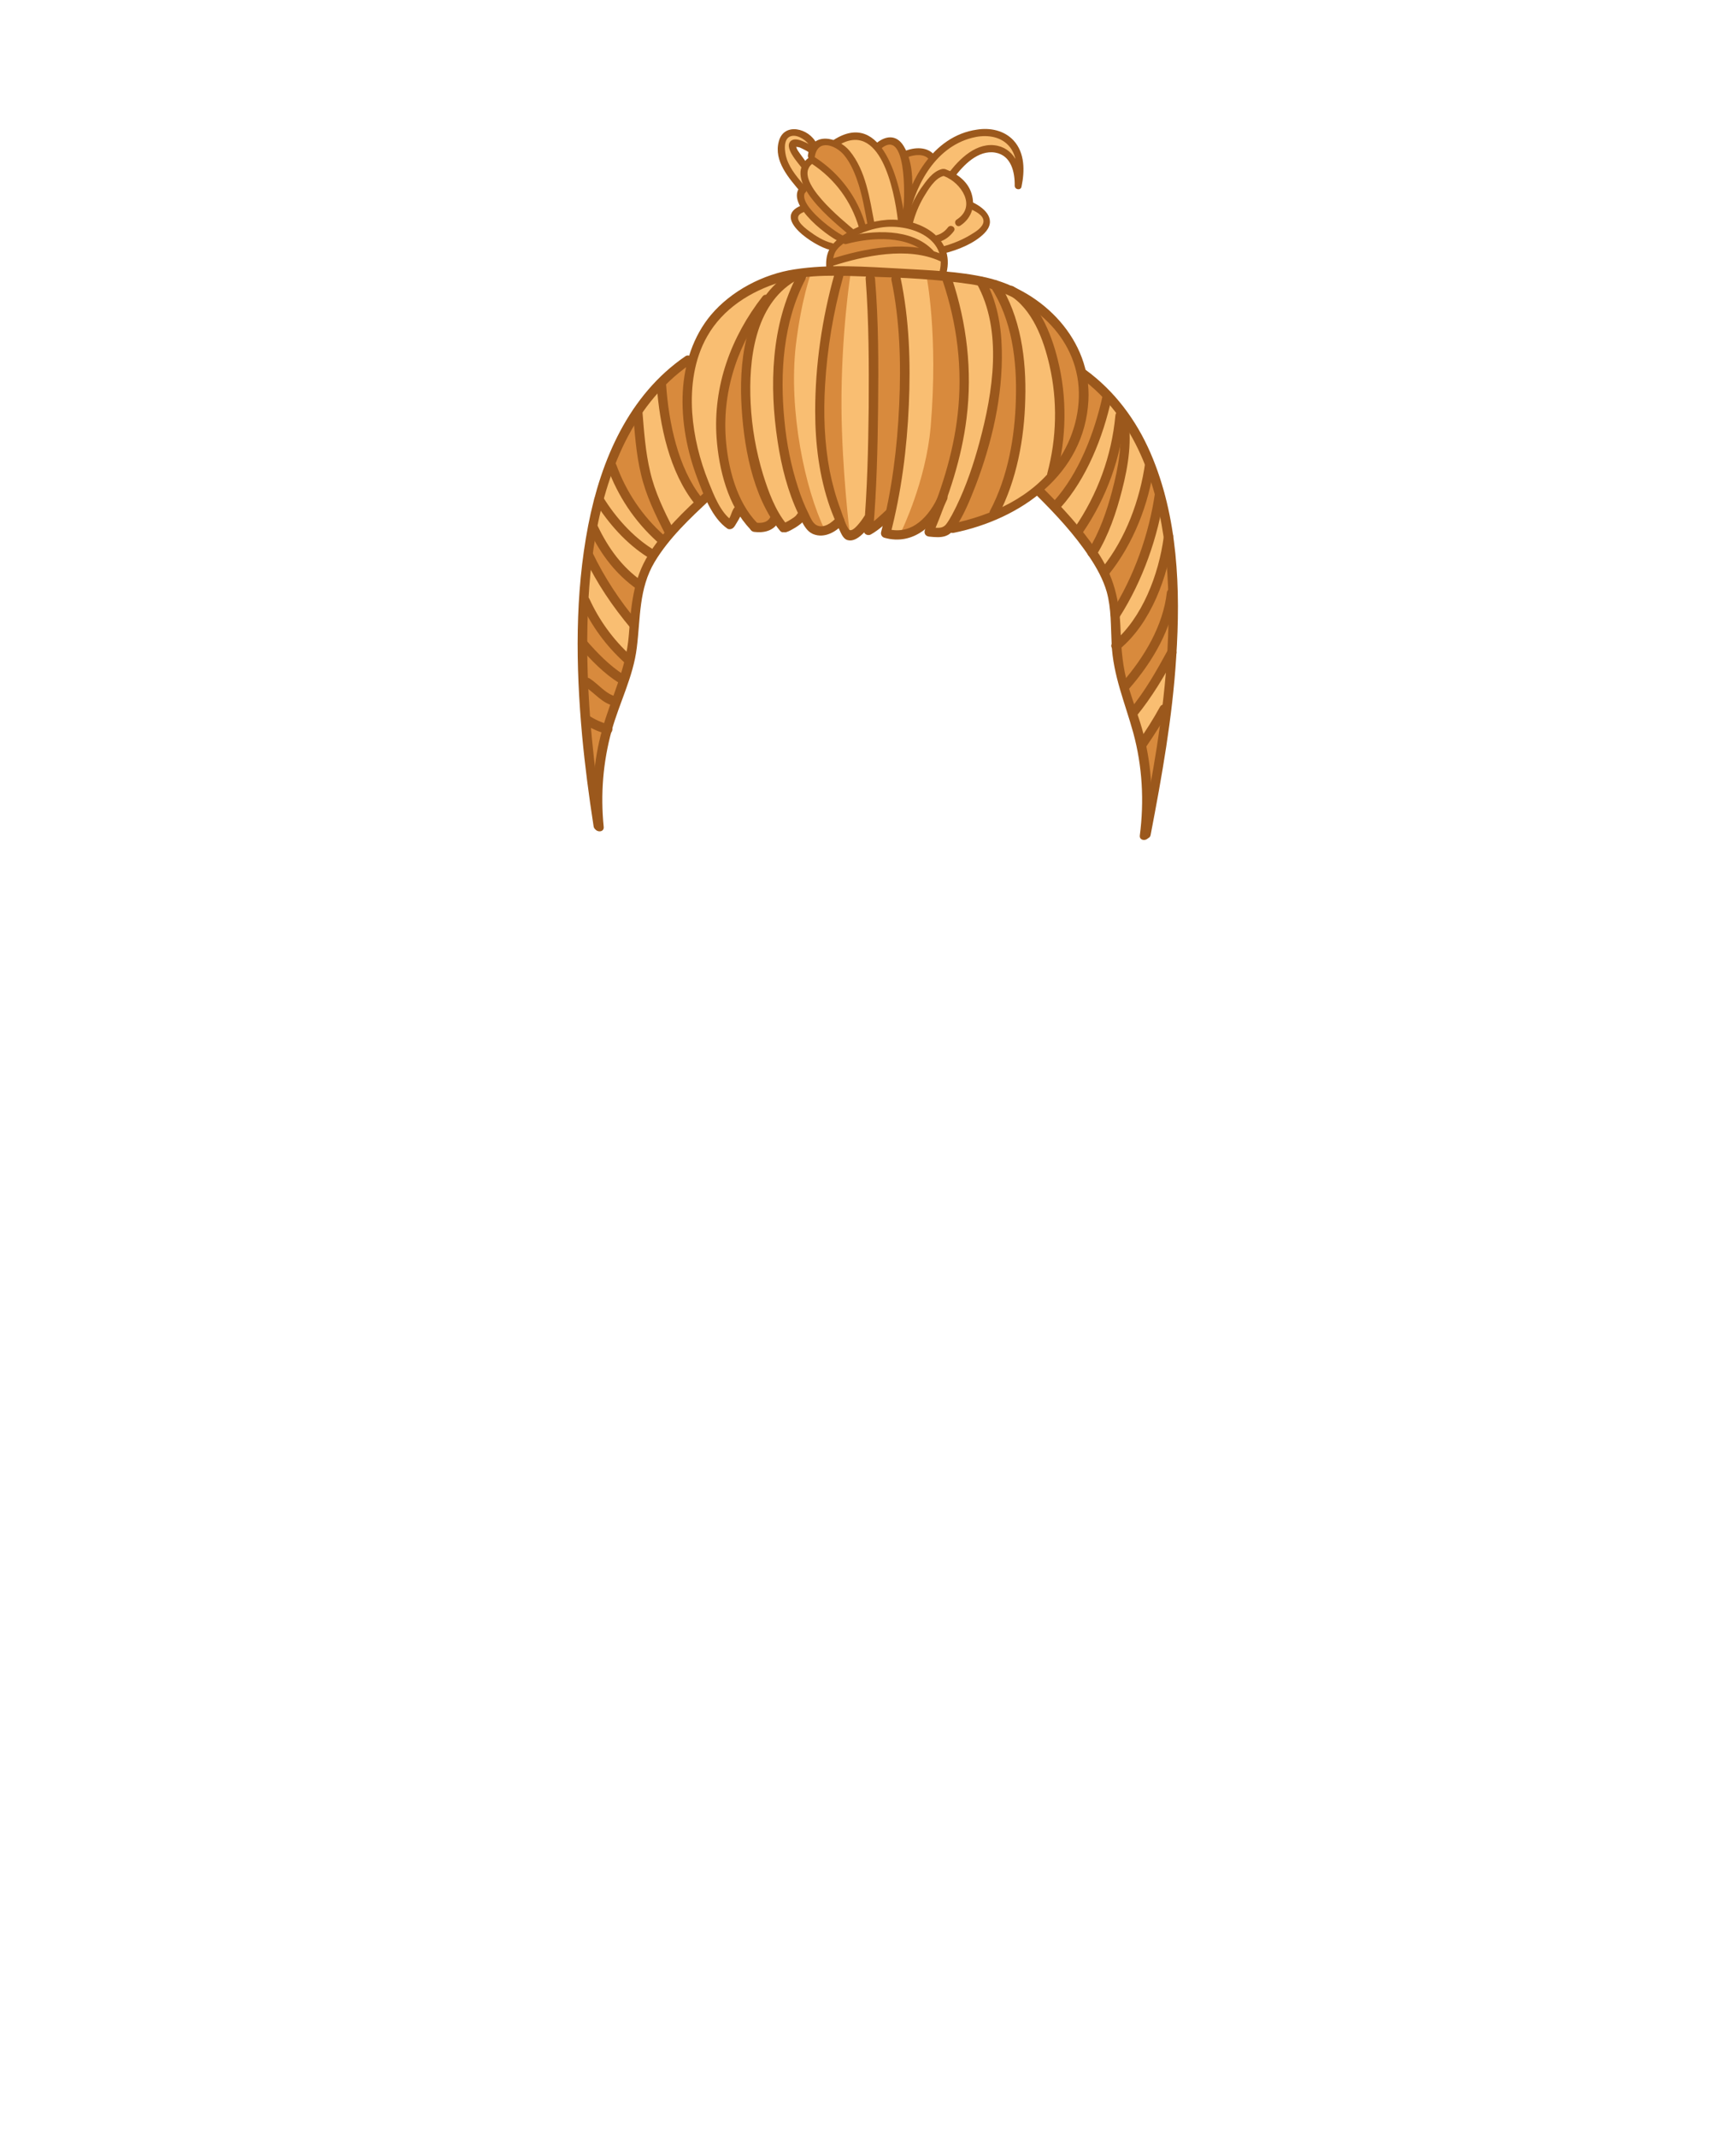 <?xml version="1.0" encoding="utf-8"?>
<!-- Generator: Adobe Illustrator 19.2.0, SVG Export Plug-In . SVG Version: 6.00 Build 0)  -->
<svg version="1.1" id="Layer_1" xmlns="http://www.w3.org/2000/svg" xmlns:xlink="http://www.w3.org/1999/xlink" x="0px" y="0px"
	 viewBox="0 0 739.6 909.9" style="enable-background:new 0 0 739.6 909.9;" xml:space="preserve">
<style type="text/css">
	.st0{fill:#F9BE72;}
	.st1{fill:#D88A3D;}
	.st2{fill:#9B581C;}
</style>
<path class="st0" d="M353,114.2c0.1-1.7,1.4-5.9,2-7.1l1.1-2.1l-2.3-0.6c-2-0.5-5.7-2.3-9.1-4.8c-3.5-2.6-5.6-5.2-5.8-7
	c0-0.4-0.1-1.8,2.7-3.1l1.8-0.8l-1-1.8c-1.2-2.2-1.4-4-0.7-5.3l0.6-1.1l-0.8-1c-4.2-5-9.9-11.8-8-18.8c0.8-3.1,3-3.7,4.6-3.7
	c2.9,0,6,1.9,7.5,4.4l1.1,1.9l1.7-1.4c0.7-0.6,1.6-1,2.6-1.2c0.4-0.1,0.8-0.1,1.1-0.1c0.9,0,1.8,0.2,2.6,0.5l0.9,0.3l0.8-0.5
	c2.8-1.8,5.5-2.6,7.9-2.6c2.9,0,5.4,1.2,7.9,3.8l1.2,1.2l1.3-1c1.5-1.2,3-1.8,4.3-1.8c1.6,0,3,1,4.2,2.8c0.3,0.4,0.5,0.9,0.8,1.5
	l0.7,1.6l1.6-0.6c1.5-0.6,3.1-0.9,4.6-0.9c1.4,0,3.5,0.3,5,1.8l1.4,1.3l1.3-1.4c5.1-5.4,11-8.6,17.6-9.6c1-0.2,2-0.2,3-0.2
	c4.6,0,8.6,1.6,11.2,4.5c2.8,3.2,3.9,7.6,3.4,13.3c-0.9-6.3-4.2-10.5-9.3-11.6c-0.8-0.2-1.7-0.3-2.5-0.3c-5.4,0-10.9,3.5-16.3,10.3
	l-1.3,1.6l1.7,1.1c3.3,2.1,5.3,4.8,6.1,8.1c0.2,0.8,0.3,1.6,0.3,2.4v1.2l1.1,0.5c3.4,1.6,5.7,3.8,6,5.8c0.2,1.3-0.4,2.7-1.8,4.2
	c-3.2,3.2-8.4,5.9-15.2,7.8l-1.8,0.5l0.5,1.8c0.1,0.5,0.2,8.4,0.3,8.9c0,0-38.8-2.7-47.5-1.9L353,114.2z M337.4,63.4
	c0.1,0.2,0.1,0.4,0.2,0.6c0.4,0.9,1,1.7,1.5,2.4l0.1,0.2c0.6,0.8,1.2,1.7,1.8,2.5l1.9,2.6l1.6-1.8c0.3-0.4,0.7-0.7,1.1-1.1l1.4-1.1
	l-0.9-1.2c0.1-0.4,0.2-0.8,0.3-1.2l0.3-1.1l-0.9-0.8c-2.2-1.9-5.2-2.7-6.4-2.9l-2.1,0.2L337.4,63.4
	C337.4,63.3,337.4,63.4,337.4,63.4z"/>
<g>
	<path class="st1" d="M353.9,110c0.2-1.9,1-3.5,2.3-4.9c0.7-0.8,1.6-1.5,2.6-2.3l0.6-0.5l0.6,0.5c0.1,0.1,0.2,0.1,0.2,0.1h0.1
		c3.6-0.9,9.1-2.1,15.2-2.1c6.8,0,12.5,1.4,16.8,4.1l-0.6,1.7c-2.6-0.4-5.4-0.6-8.3-0.6c-8.3,0-17.8,1.7-28.4,5l-1.4,0.4L353.9,110z
		"/>
	<path class="st1" d="M358.5,101.2c-4.3-2.2-19.5-13.3-16.6-19.5l0.1-0.3l0.2-0.1c0.1-0.1,0.3-0.2,0.3-0.4l0.1-0.3l1-1l0.6,0.9
		c4.1,6.9,12.4,13.9,16.9,17.6l1.2,1l-1.1,0.7c-0.5,0.3-1.1,0.7-1.6,1l-0.7,0.5L358.5,101.2z"/>
	<path class="st1" d="M370.3,94.1c-1.1-5.8-2.2-11.8-4.2-17.5c-1.3-3.8-2.7-6.8-4.5-9.4c-1.9-2.7-6.5-6.5-10.4-6.5
		c-1.7,0-4.5,0.7-5.2,5.7c0,0.1,0,0.1-0.1,0.2c0,0.1,0.1,0.1,0.1,0.2c0.1,0.3,0.1,0.7,0.1,1l0.4,0.1c0.1,0,0.1,0,0.1,0.1
		c10.2,6.6,17.4,16.2,20.9,27.8l0.3,0.9l0.9-0.3c0.2-0.1,0.5-0.2,0.7-0.2l1.1-0.3L370.3,94.1z"/>
	<path class="st1" d="M383.9,89.8c-1.1-6.6-3.7-18.8-9.2-26.2l-0.5-0.7l0.7-0.6c1.5-1.2,2.8-1.8,4.1-1.8c1.2,0,2.3,0.5,3.3,1.6
		c4.5,5.2,4.1,22.7,3.5,26.7v0.1v0.2l-0.2,0.6L383.9,89.8z"/>
	<path class="st1" d="M387.6,79c0.1-4.7-0.5-8.7-1.6-12l-0.3-0.8l0.8-0.3c1.4-0.6,3.1-0.9,4.7-0.9c2.3,0,4,0.7,5.1,1.9l0.5,0.6
		l-0.5,0.6c-2.7,3.3-5,7.1-6.9,11.3L387.6,79z"/>
</g>
<g>
	<g>
		<g>
			<path class="st2" d="M355.1,115c-0.3-3.2-0.6-6.3,1.6-8.9c1.3-1.6,3.2-2.8,4.8-3.9c4.1-2.7,8.9-4.5,13.7-5.3
				c11.7-1.9,28.7,4,25.1,18.7c-0.5,1.9,2.4,2.7,2.9,0.8c3.9-15.6-11.9-23.7-25.3-22.8c-6.7,0.5-13.4,2.9-18.9,6.7
				c-5.7,4-7.6,7.8-6.9,14.8C352.2,116.9,355.2,116.9,355.1,115L355.1,115z"/>
		</g>
	</g>
	<g>
		<g>
			<path class="st2" d="M354.4,103.5c-3.4-0.8-6.9-3-9.7-5.1c-2.6-1.9-7.6-6-2.5-8c1.8-0.7,1-3.6-0.8-2.9
				c-13.1,5.2,5.8,17.5,12.2,18.9C355.5,106.8,356.3,103.9,354.4,103.5L354.4,103.5z"/>
		</g>
	</g>
	<g>
		<g>
			<path class="st2" d="M359.5,100.5c-4.1-1.7-22.7-15.5-15.1-19.9c1.7-1,0.2-3.6-1.5-2.6c-11.4,6.6,9,22.4,15.1,25.1
				C359.7,103.8,361.3,101.3,359.5,100.5L359.5,100.5z"/>
		</g>
	</g>
	<g>
		<g>
			<path class="st2" d="M364.1,98.1c-4.7-4-26.9-21.7-18-28.4c1.5-1.1,0-3.7-1.5-2.6c-12.4,9.3,10.9,27.6,17.4,33.1
				C363.4,101.5,365.5,99.4,364.1,98.1L364.1,98.1z"/>
		</g>
	</g>
	<g>
		<g>
			<path class="st2" d="M347.1,66.9c1.2-8.1,8.9-5,12.3-1.1c2.6,3,4.4,7,5.7,10.7c2.2,6.2,3.3,12.7,4.5,19.2
				c0.4,1.9,3.3,1.1,2.9-0.8c-2-10.4-3.6-22.2-10.5-30.6c-5-6.1-16.3-8.5-17.8,1.8C343.9,68,346.8,68.8,347.1,66.9L347.1,66.9z"/>
		</g>
	</g>
	<g>
		<g>
			<path class="st2" d="M356.5,62.3c18.5-12,24.5,18.8,26,31.3c0.2,1.9,3.2,1.9,3,0c-1.8-14.7-9.3-47.7-30.5-33.9
				C353.4,60.8,354.9,63.4,356.5,62.3L356.5,62.3z"/>
		</g>
	</g>
	<g>
		<g>
			<path class="st2" d="M375.1,63.5c11.1-9.7,10.4,20.2,9.8,25.2c-0.3,1.9,2.8,1.9,3,0c1.1-8.2,1.7-19-2.9-26.5
				c-3.1-5.1-7.9-4.5-12-0.9C371.5,62.7,373.6,64.8,375.1,63.5L375.1,63.5z"/>
		</g>
	</g>
	<g>
		<g>
			<path class="st2" d="M413,88.8c2.1,1,6.2,2.7,6,5.6c-0.2,2.2-3,4.1-4.7,5.1c-3.9,2.5-8.3,4.3-12.8,5.5c-1.9,0.5-1.1,3.4,0.8,2.9
				c5.9-1.5,12.7-4.2,17-8.5c5.5-5.5,0.8-10.5-4.8-13.2C412.8,85.4,411.2,88,413,88.8L413,88.8z"/>
		</g>
	</g>
	<g>
		<g>
			<path class="st2" d="M386.6,95.4c2.6-15.3,11.2-32.5,27.5-36.7c4.9-1.3,10.7-1.1,14.7,2.4c5,4.4,4.8,11.7,3.5,17.6
				c1,0.1,2,0.3,2.9,0.4c0.2-7.1-2.4-15.2-10.1-17c-8.8-2-16.5,5.6-21.2,12c-1.2,1.6,1.5,3,2.6,1.5c3.9-5.2,10.2-11.9,17.6-10.6
				c6.7,1.2,8.3,8.3,8.2,14.1c0,1.7,2.6,2.1,2.9,0.4c1.4-6.6,1.5-14.4-3.4-19.7c-4-4.3-10-5.5-15.6-4.6
				c-18.9,2.7-29.6,22.4-32.4,39.4C383.4,96.4,386.3,97.3,386.6,95.4L386.6,95.4z"/>
		</g>
	</g>
	<g>
		<g>
			<path class="st2" d="M343.3,79.8c-3.1-3.7-6.5-7.4-8.1-12.1c-0.9-2.7-1.9-9,2.1-9.8c2.8-0.6,6.7,2.1,7.9,4.6
				c0.8,1.7,3.4,0.2,2.6-1.5c-3.1-6.4-13.8-9.1-16-0.8c-2.3,8.4,4.4,15.8,9.4,21.7C342.4,83.4,344.5,81.3,343.3,79.8L343.3,79.8z"/>
		</g>
	</g>
	<g>
		<g>
			<path class="st2" d="M344.3,70.3c-1.1-1.7-2.3-3.2-3.5-4.9c-0.5-0.7-1.1-1.5-1.4-2.3c-0.1-0.2-0.2-0.7-0.3-0.8c0-0.1,0-0.2,0-0.3
				c-0.5,0.3-0.6,0.4-0.2,0.4c0.2,0.2,1.2,0.2,1.5,0.3c0.6,0.2,1.2,0.5,1.8,0.8c0.9,0.5,2,0.9,2.7,1.7c1.4,1.4,3.5-0.7,2.1-2.1
				c-1.2-1.3-3-2.1-4.6-2.8c-1.4-0.6-3.5-1.4-5-0.6c-4.3,2.5,3,10,4.4,12.1C342.8,73.4,345.4,71.9,344.3,70.3L344.3,70.3z"/>
		</g>
	</g>
	<g>
		<g>
			<path class="st2" d="M345.8,69.7c9.9,6.5,16.9,16,20.2,27.4c0.5,1.9,3.4,1.1,2.9-0.8c-3.4-12.1-11-22.3-21.5-29.2
				C345.7,66.1,344.2,68.7,345.8,69.7L345.8,69.7z"/>
		</g>
	</g>
	<g>
		<g>
			<path class="st2" d="M402.2,75c7.2,2.7,14.1,12.9,5.4,18.5c-1.6,1-0.1,3.6,1.5,2.6c4.3-2.8,6.3-7.5,5.1-12.6
				c-1.3-5.8-6-9.4-11.3-11.4C401.2,71.4,400.4,74.3,402.2,75L402.2,75z"/>
		</g>
	</g>
	<g>
		<g>
			<path class="st2" d="M399.7,103.1c2.8-0.7,5-2.4,6.7-4.7c1.1-1.6-1.5-3.1-2.6-1.5c-1.2,1.6-2.9,2.8-4.9,3.3
				C397.1,100.7,397.8,103.6,399.7,103.1L399.7,103.1z"/>
		</g>
	</g>
	<g>
		<g>
			<path class="st2" d="M388.9,95.1c1-3.9,2.5-7.5,4.5-11c1.9-3.1,4.8-8.3,8.7-9.2c1.9-0.5,1.1-3.4-0.8-2.9c-4,1-6.7,5.1-9,8.3
				c-2.9,4.3-5,9-6.3,14C385.5,96.1,388.4,96.9,388.9,95.1L388.9,95.1z"/>
		</g>
	</g>
	<g>
		<g>
			<path class="st2" d="M386.8,66.9c2.5-1,7-1.6,8.9,0.9c1.2,1.5,3.8,0,2.6-1.5c-3-4-8.7-3.7-13-1.9C383.5,65,385,67.6,386.8,66.9
				L386.8,66.9z"/>
		</g>
	</g>
	<g>
		<g>
			<path class="st2" d="M354.5,113.3c13.7-4.4,32.3-8.4,46-2.1c1.7,0.8,3.3-1.8,1.5-2.6c-14.5-6.7-33.7-2.9-48.3,1.8
				C351.9,111,352.7,113.9,354.5,113.3L354.5,113.3z"/>
		</g>
	</g>
	<g>
		<g>
			<path class="st2" d="M360.6,103.9c10.8-2.9,26.4-3.9,34.8,4.8c1.3,1.4,3.5-0.7,2.1-2.1c-9.2-9.6-25.8-8.7-37.7-5.6
				C358,101.5,358.8,104.4,360.6,103.9L360.6,103.9z"/>
		</g>
	</g>
</g>
<path class="st0" d="M499.5,232.7l-3.7-15.2c0,0-3.9-14.5-4.8-14.8c-0.9-0.2-5.5-15.2-5.5-15.2l-8.1-12.8l-9.7-10.5l-5.6-4.6
	l-4.6-10.6l-5.7-10.8l-10.3-8.3l-10.1-5.9l-7.5-2.8l-6.8-1.7l0.1-0.4c-5.1-0.9-10.3-1.1-15.4-1.8c-6.7-1-13.1-1.7-19.9-1.8
	c-13-0.2-26-1.5-38.9,0.7c-0.7,0.1-1.3-0.2-1.6-0.7l-18.9,6.4l-12.9,8.3l-9.3,11.1l-5.2,12.1l-6.3,2.9l-12.5,12.2l-8.3,11.9l-8.7,18
	l-6.9,25.7l-4.2,35.2l-0.5,32.9l3.5,34.3l2,10l5.7-26.1l8.2-21.4l2.4-14.3l0.7-12.5l2.1-13.2l5.5-11.7l11.3-16l12.4-10.3l4.9,7.2
	l4.5,5.1l3.5-5.8l6.8,6.8l4.8-0.2c0,0,4-3,4.5-4.3s3.1,4.5,3.1,4.5l7.7-4.7l5.5,5.6l5.6,0.1l6-3l1.9,3.8l1.9,2.8l7.7-6.4l0.2,2.1
	l7.2-4.7l1.5,7.5h4.7l7.5-2.5l4.8-2.5l-0.1,4l5.6,0.4l4.4-2.1l12.3-3.2l14.2-6.2l9.2-6.3l7.8,6.5l10.1,12.6l8.3,10.6l6,13.4l1.4,15
	l0.4,13.4l4.2,15.2l5.2,16.1c0,0,2.9,12.4,2.3,13.1c-0.5,0.8,3,13.2,3,13.2l4.4-19.7l3-23.2l1.8-20.2l0.4-24.9L499.5,232.7z"/>
<g>
	<polygon class="st1" points="267.2,280.6 260.2,273.3 248.6,254.9 248.2,265.8 247.8,292.4 249.5,316.9 253.3,336.7 255.8,321.9 
		262.3,300.1 	"/>
	<polygon class="st1" points="250.8,236.3 257,247.9 263,256.9 270.3,266.2 272.4,249.5 266.9,244.9 252.9,225.2 	"/>
	<polygon class="st1" points="259.4,198.6 263.8,206.5 270.9,218.7 278.8,229.2 282.7,230.7 285.2,226.4 281.5,218.9 275.3,202.4 
		272.7,188.4 271.1,176.2 263.4,186.5 	"/>
	<path class="st1" d="M281.9,162.6l1.4,13l2.4,16.5l6.6,14.9l5.2,6.4l4-3.1l-2.7-7.5c0,0-5.1-19.7-5.2-20.5s-1-18-1-18l0.4-9.8
		l-5.8,2L281.9,162.6z"/>
	<path class="st1" d="M319.2,138l-5.3,10.3l-5.1,16.2l-1.6,14.3l1.2,15.8l4,14.7l6.5,12.1l3.5,3.7l6-1.9l2.1-3.1l-6.9-15.9
		l-3.9-15.7c0,0-2.2-14.4-2.3-15.1c-0.1-0.8,0.9-19,0.8-19.5s3.3-14.9,3.3-14.9L319.2,138z"/>
	<path class="st1" d="M345.6,116.1c0,0-6.2,5.2-10.8,19.3c-1.7,5.2-3.3,21.8-3.3,21.8l0.1,15.2l2,17.7l10.2,32.4l7.6,3.2
		c-8.6-17.8-15.4-50.9-12.4-78.2C341.4,127.2,345.6,116.1,345.6,116.1z"/>
	<path class="st1" d="M383,118.6c-3.8-0.2-7.6-2.1-11.3-1.3l0.2,24l0.1,38.2l-1.8,45.3l8.8-4.9l4-17.3l3.8-40.5l-2.3-24.1L383,118.6
		z"/>
	<path class="st1" d="M362.4,116.3c0,0-4.1,26-3.9,57.4c0.2,26.4,3.5,53.2,3.5,53.2s-2.4,0.1-4.3-5.3c-1.9-5.4-6.5-21.5-7.1-26.4
		c-0.6-5-1.8-21-1.3-27.9s2.5-25,3.5-30.4c1-5.3,4.9-21.2,4.9-21.2L362.4,116.3z"/>
	<path class="st1" d="M384.1,226.1c0,0,10.4-21.2,12.4-44.4c3.3-39.2-1.8-64.3-1.8-64.3l8.9,1.5l4.4,15.6l2.9,23.8l-1.9,26
		l-5.2,21.1c0,0-5.9,14.5-9.2,17.1S384.1,226.1,384.1,226.1z"/>
	<path class="st1" d="M417.9,119.7l4,9.5l2.9,18l-0.6,16.4l-3.6,18.2l-5.3,19.3l-10.4,23.3l5,0.1l8.3-2.7l6.2-4.5l4.7-11.4l2.6-9.3
		l2.6-15.3l0.8-14.8c0,0-1.3-17.5-1.4-18.2s-4-15.6-4-15.6s-3.8-8.3-4.3-9.1c-0.5-0.8-4.2-3.8-4.2-3.8L417.9,119.7z"/>
	<path class="st1" d="M440.7,134c0.1,0.2,5.5,11.5,5.5,11.5l3.2,11.4l1.7,12.1l0.2,14.6l-2.2,14.5l-6.2,11.2l6.4,6.5l5.3-6.3
		c0,0,6.8-14.2,8.3-14.9c1.4-0.7,5.1-16.1,6.3-16.4s3.8-7.5,3.8-7.5l-11.4-11.9l-4.2-9.7l-6.8-11.7l-9.8-6.3L440.7,134z"/>
	<polygon class="st1" points="459.5,225.9 463.8,219.2 469.5,207.7 473.9,195.3 479.1,181.5 478.9,194.9 474.5,213.9 465.4,235.4 	
		"/>
	<polygon class="st1" points="471,243.2 476.3,235.8 480.9,227.6 487.2,216.5 489.8,201.7 494.6,212.7 488.8,231.7 482.5,249.6 
		475.2,261.7 473.3,251.6 	"/>
	<polygon class="st1" points="476.7,275.1 481,269.5 486.4,261.5 497.6,236.1 500,246.8 498.7,278.8 489.4,294.7 481.6,303.5 
		478.5,291.7 	"/>
	<polygon class="st1" points="486.7,316.8 495.9,302 495.7,311.7 490.3,338.5 	"/>
</g>
<g>
	<g>
		<g>
			<g>
				<path class="st2" d="M300.1,209.7c-8.7,8-17.4,16.3-23.7,26.3c-6.8,10.8-7.5,22.2-8.5,34.5c-1.1,14.4-7.6,26.7-11.4,40.4
					c-3.7,13.4-4.7,27.4-3.3,41.2c0.3,2.5,4.3,2.6,4,0c-1.4-13.8-0.3-27.6,3.4-41c3.3-11.9,9.2-22.9,10.7-35.3
					c1.6-12.7,0.8-25.1,7.6-36.5c6.2-10.3,15.2-18.7,23.9-26.8C304.9,210.8,302,208,300.1,209.7L300.1,209.7z"/>
			</g>
		</g>
		<g>
			<g>
				<path class="st2" d="M441.5,210.8c8.3,8.2,16.4,16.9,22.8,26.6c3,4.5,5.7,9.4,7.2,14.6c2,7.2,1.7,14.8,2.1,22.2
					c0.6,13.4,5.7,25.1,9.2,37.8c3.9,14.3,4.7,29.1,2.8,43.8c-0.3,2.5,3.7,2.5,4,0c1.9-14.4,1.2-29-2.4-43.1
					c-1.8-6.9-4.4-13.5-6.5-20.4c-2.4-7.9-3-15.7-3.3-23.9c-0.4-12.8-2.9-23.2-10.1-33.8c-6.6-9.8-14.7-18.5-23-26.8
					C442.5,206.1,439.7,209,441.5,210.8L441.5,210.8z"/>
			</g>
		</g>
		<g>
			<g>
				<path class="st2" d="M292,151.7c-24.1,16.5-36,44.2-41.4,72c-5.7,29.4-5.3,59.8-2.6,89.5c1.2,12.9,2.9,25.8,4.9,38.7
					c0.4,2.5,4.3,1.5,3.9-1.1c-3.8-24.3-6.4-48.8-6.6-73.5c-0.2-29.1,2.5-59.8,14.9-86.6c6.6-14.1,16.1-26.7,29-35.6
					C296.1,153.7,294.1,150.3,292,151.7L292,151.7z"/>
			</g>
		</g>
		<g>
			<g>
				<path class="st2" d="M460.4,160.9c23.1,17,32.8,45.3,36,72.8c3.2,28.2,0.7,56.8-3.6,84.7c-1.9,12.1-4.2,24.1-6.5,36.1
					c-0.5,2.5,3.4,3.6,3.9,1.1c4.8-25,9.3-50.1,10.9-75.6c1.9-29,0.8-59.9-10.9-87c-6.1-14.1-15.3-26.5-27.8-35.6
					C460.3,155.9,458.3,159.4,460.4,160.9L460.4,160.9z"/>
			</g>
		</g>
		<g>
			<g>
				<path class="st2" d="M416.1,120.7c11.2,20.1,6.9,46.5,1.2,67.6c-2.5,9.3-5.6,18.5-9.8,27.2c-1.3,2.6-2.6,5.3-4.3,7.6
					c-1.8,2.4-4.4,1.6-7.4,1.3c0.6,1,1.2,2,1.7,3c6.7-15.9,12.2-32.2,14.3-49.4c2.5-20.2,0.1-40.4-6.3-59.6
					c-0.8-2.4-4.7-1.4-3.9,1.1c6.2,18.4,8.6,37.6,6.4,57c-1.9,17-7.3,33.3-13.9,49c-0.6,1.5,0.1,2.8,1.7,3c5.6,0.6,8.5,0.4,11.5-4.2
					c3.5-5.3,6-11.5,8.3-17.4c7-18.3,11.7-38.4,11.2-58c-0.2-10.4-2.1-20.8-7.2-30C418.3,116.5,414.9,118.5,416.1,120.7L416.1,120.7
					z"/>
			</g>
		</g>
		<g>
			<g>
				<path class="st2" d="M422.1,122.3c9.1,13.9,11.2,31.5,10.7,47.7c-0.4,16.1-3.4,33.1-11,47.5c-1.2,2.3,2.3,4.3,3.5,2
					c7.9-15.1,11.1-32.7,11.5-49.5c0.5-16.9-1.9-35.3-11.3-49.8C424.2,118.1,420.7,120.1,422.1,122.3L422.1,122.3z"/>
			</g>
		</g>
		<g>
			<g>
				<path class="st2" d="M429.8,125.5c10.1,6.1,14.8,19.1,17.3,30c3.5,15.1,3.1,31.1-0.9,46c-0.7,2.5,3.2,3.6,3.9,1.1
					c4.3-16.1,4.6-33.4,0.5-49.6c-2.9-11.5-8.2-24.6-18.8-31C429.6,120.7,427.5,124.2,429.8,125.5L429.8,125.5z"/>
			</g>
		</g>
		<g>
			<g>
				<path class="st2" d="M379.8,119.3c3.6,17.3,4.1,35.3,3.3,52.9c-0.8,18.3-3.1,36.6-7.7,54.3c-0.3,1.1,0.3,2.2,1.4,2.5
					c12.4,3.5,22-5.6,26.7-16.3c1-2.3-2.4-4.4-3.5-2c-3.9,9-11.4,17.5-22.1,14.5c0.5,0.8,0.9,1.6,1.4,2.5c4.7-18,7.1-36.7,7.9-55.3
					c0.8-18,0.2-36.3-3.5-54C383.1,115.7,379.3,116.7,379.8,119.3L379.8,119.3z"/>
			</g>
		</g>
		<g>
			<g>
				<path class="st2" d="M377.7,217.1c-2.7,2.5-5.5,5.3-8.7,7.1c1,0.6,2,1.2,3,1.7c1.5-17.5,1.9-35,2.1-52.5
					c0.2-18.2,0.2-36.5-1.3-54.7c-0.2-2.5-4.2-2.6-4,0c1.4,18.2,1.4,36.5,1.3,54.7c-0.2,17.5-0.6,35.1-2.1,52.5
					c-0.1,1.6,1.8,2.4,3,1.7c3.6-2,6.6-5,9.6-7.7C382.5,218.2,379.6,215.4,377.7,217.1L377.7,217.1z"/>
			</g>
		</g>
		<g>
			<g>
				<path class="st2" d="M355.5,116.8c-5.3,18.8-8.2,38.8-8.2,58.3c0,13.8,1.7,27.8,6.3,40.9c1.1,3,2.3,6,3.7,8.9
					c0.9,1.8,1.7,4.5,3.8,5.1c4.2,1.2,8.8-5,10.5-8c1.3-2.2-2.2-4.3-3.5-2c-0.9,1.5-4.5,6.5-6.1,5.7c-1.3-0.6-3.4-7.5-3.9-8.8
					c-2-5.3-3.5-10.8-4.6-16.3c-2.3-12-2.7-24.3-2-36.4c0.9-15.6,3.5-31.3,7.7-46.3C360.1,115.4,356.2,114.3,355.5,116.8
					L355.5,116.8z"/>
			</g>
		</g>
		<g>
			<g>
				<path class="st2" d="M339.8,116.9c-11.4,21.4-12.1,47.6-8.5,71.1c1.6,10.6,4.3,21.3,8.9,31c1.4,3.1,3,7.2,6.4,8.5
					c4.7,1.8,9.6-1,12.6-4.4c1.7-1.9-1.1-4.8-2.8-2.8c-1.9,2.2-5.5,5-8.6,3.3c-1.6-0.9-2.5-3.1-3.3-4.8c-1.8-3.6-3.3-7.4-4.5-11.2
					c-3-9.2-4.9-18.8-5.8-28.5c-2-20.2-0.6-42,9-60.3C344.4,116.6,341,114.6,339.8,116.9L339.8,116.9z"/>
			</g>
		</g>
		<g>
			<g>
				<path class="st2" d="M336.8,116.1c-18.3,10.9-21.8,34.9-21,54.4c0.8,18.3,4.5,40.8,16.5,55.5c1.6,2,4.4-0.9,2.8-2.8
					c-4.9-6-7.7-13.8-10-21.1c-3-9.9-4.8-20.1-5.3-30.4c-0.9-18.2,1.6-41.8,19-52.1C341,118.2,339,114.8,336.8,116.1L336.8,116.1z"
					/>
			</g>
		</g>
		<g>
			<g>
				<path class="st2" d="M324.9,126.2c-13.5,17.3-21.2,38.3-19.6,60.4c1,13.3,4.8,28.9,14.4,38.8c1.8,1.9,4.6-1,2.8-2.8
					c-8.8-9.1-12.4-23.7-13.3-36c-1.5-21,5.6-41.1,18.4-57.6C329.3,127.1,326.5,124.2,324.9,126.2L324.9,126.2z"/>
			</g>
		</g>
		<g>
			<g>
				<path class="st2" d="M406.3,226.9c28.6-5.8,55.7-24.9,57.4-56.3c1.4-25.8-19.3-46.8-43.4-52.4c-11.8-2.7-24.3-3.1-36.3-3.8
					c-14.9-0.8-30.6-2-45.5,0.3c-13.3,2-26.9,9.1-35.6,19.4c-7.6,9.1-11.3,20.7-12,32.5c-0.7,12.7,1.8,25.6,6.3,37.4
					c2.7,7.1,6.2,16.6,12.7,21.1c0.6,0.4,1.4,0.3,2,0c1-0.5,1.5-1.8,2.1-2.7c0.5-0.8,0.9-1.5,1.3-2.3c0.4-0.7,1.5-1.6,0.4-1.1
					c2.3-1,0.3-4.5-2-3.5c-2.1,1-2.1,5.2-3.9,6.1c0.7,0,1.3,0,2,0c-4.9-3.4-7.8-11.1-9.9-16.3c-3.8-9.4-6.3-19.5-7-29.6
					c-0.7-11.1,0.8-22.7,6.4-32.5c6.7-11.8,18.5-19.2,31.3-23.1c12-3.6,25.4-2.7,37.8-2.3c14.3,0.4,28.8,1.1,43,3.2
					c21.7,3.2,42.9,18.4,45.9,41.5c1.5,11.9-2,24.3-8.8,34.1c-10.5,15.1-27.9,22.9-45.4,26.5C402.8,223.6,403.8,227.4,406.3,226.9
					L406.3,226.9z"/>
			</g>
		</g>
	</g>
	<g>
		<g>
			<path class="st2" d="M469.7,168.8c-3.4,15.4-10,32.7-20.7,44.6c-1.7,1.9,1.1,4.7,2.8,2.8c11.1-12.3,18.2-30.2,21.7-46.3
				C474.1,167.3,470.3,166.3,469.7,168.8L469.7,168.8z"/>
		</g>
	</g>
	<g>
		<g>
			<path class="st2" d="M475.2,176.9c-1.6,17.3-7.6,33.6-17.4,47.9c-1.5,2.1,2,4.1,3.5,2c10.2-14.9,16.3-32,18-49.9
				C479.5,174.4,475.4,174.4,475.2,176.9L475.2,176.9z"/>
		</g>
	</g>
	<g>
		<g>
			<path class="st2" d="M476.5,177.5c2.1,10.4,0,21.5-2.7,31.6c-2.3,8.7-5.4,17.6-10.2,25.3c-1.4,2.2,2.1,4.2,3.5,2
				c5.2-8.4,8.5-18.2,10.9-27.6c2.7-10.4,4.5-21.7,2.3-32.4C479.9,173.9,476,175,476.5,177.5L476.5,177.5z"/>
		</g>
	</g>
	<g>
		<g>
			<path class="st2" d="M487.9,197c-2.2,15.8-8.3,32.4-18.4,44.9c-1.6,2,1.2,4.8,2.8,2.8c10.5-13,17.2-30.1,19.4-46.6
				C492.1,195.5,488.3,194.4,487.9,197L487.9,197z"/>
		</g>
	</g>
	<g>
		<g>
			<path class="st2" d="M492.1,209.7c-2.5,17.7-9,35.9-18.6,51c-1.4,2.2,2.1,4.2,3.5,2c9.8-15.4,16.4-34,19-52
				C496.3,208.2,492.4,207.1,492.1,209.7L492.1,209.7z"/>
		</g>
	</g>
	<g>
		<g>
			<path class="st2" d="M495.8,228.6c-2.1,15.9-9.1,34.6-21.7,45.1c-2,1.6,0.9,4.5,2.8,2.8c13.5-11.1,20.7-31.1,22.9-47.9
				C500.1,226.1,496.1,226.1,495.8,228.6L495.8,228.6z"/>
		</g>
	</g>
	<g>
		<g>
			<path class="st2" d="M497.1,252.4c-1.6,14.1-9.6,27.4-18.7,37.9c-1.7,1.9,1.1,4.8,2.8,2.8c9.9-11.4,18.2-25.5,19.9-40.7
				C501.4,249.9,497.4,249.9,497.1,252.4L497.1,252.4z"/>
		</g>
	</g>
	<g>
		<g>
			<path class="st2" d="M497.5,276.9c-4.8,8.8-9.7,17.5-16.1,25.2c-1.6,2,1.2,4.8,2.8,2.8c6.6-8.1,11.8-16.9,16.8-26.1
				C502.2,276.6,498.8,274.6,497.5,276.9L497.5,276.9z"/>
		</g>
	</g>
	<g>
		<g>
			<path class="st2" d="M494.2,301c-2.8,5.1-5.9,10-9.2,14.7c-1.5,2.1,2,4.1,3.5,2c3.3-4.8,6.4-9.7,9.2-14.7
				C498.9,300.8,495.4,298.8,494.2,301L494.2,301z"/>
		</g>
	</g>
	<g>
		<g>
			<path class="st2" d="M279.8,164c1.2,17.1,5.4,37.1,16.3,50.7c1.6,2,4.4-0.8,2.8-2.8c-10.1-12.7-14-32.1-15.1-47.9
				C283.7,161.5,279.7,161.5,279.8,164L279.8,164z"/>
		</g>
	</g>
	<g>
		<g>
			<path class="st2" d="M269.7,175.4c0.7,8.9,1.3,17.9,3.4,26.6c2.1,9,6.1,17.2,10.3,25.4c1.2,2.3,4.6,0.3,3.5-2
				c-4-7.9-7.9-15.8-9.9-24.5c-2-8.4-2.6-17-3.3-25.6C273.5,172.8,269.5,172.8,269.7,175.4L269.7,175.4z"/>
		</g>
	</g>
	<g>
		<g>
			<path class="st2" d="M258.8,199.1c4.4,12.1,11.5,22.8,21.1,31.5c1.9,1.7,4.7-1.1,2.8-2.8c-9.1-8.2-15.9-18.3-20.1-29.8
				C261.8,195.7,257.9,196.7,258.8,199.1L258.8,199.1z"/>
		</g>
	</g>
	<g>
		<g>
			<path class="st2" d="M253.5,213.8c5.8,9.2,13.3,17.7,22.5,23.5c2.2,1.4,4.2-2.1,2-3.5c-8.6-5.4-15.7-13.5-21.1-22.1
				C255.6,209.6,252.1,211.6,253.5,213.8L253.5,213.8z"/>
		</g>
	</g>
	<g>
		<g>
			<path class="st2" d="M251.2,226.2c4.8,9.9,11.2,18.4,20.2,24.7c2.1,1.5,4.1-2,2-3.5c-8.4-5.9-14.3-14.1-18.7-23.3
				C253.5,221.9,250,223.9,251.2,226.2L251.2,226.2z"/>
		</g>
	</g>
	<g>
		<g>
			<path class="st2" d="M249,237.3c5.2,11,12,21,19.8,30.3c1.7,2,4.5-0.9,2.8-2.8c-7.6-9-14.1-18.9-19.2-29.5
				C251.4,232.9,247.9,235,249,237.3L249,237.3z"/>
		</g>
	</g>
	<g>
		<g>
			<path class="st2" d="M247.6,257c4.4,9.5,10.5,17.9,18.3,25c1.9,1.7,4.7-1.1,2.8-2.8c-7.5-6.9-13.4-15-17.6-24.2
				C249.9,252.6,246.5,254.7,247.6,257L247.6,257z"/>
		</g>
	</g>
	<g>
		<g>
			<path class="st2" d="M246.9,275.5c5,5.7,10.4,11.3,16.8,15.3c2.2,1.4,4.2-2.1,2-3.5c-6.1-3.9-11.3-9.3-16-14.7
				C248,270.8,245.2,273.6,246.9,275.5L246.9,275.5z"/>
		</g>
	</g>
	<g>
		<g>
			<path class="st2" d="M249.2,292.4c4.3,2.8,7.3,7.1,12.5,8.2c2.5,0.5,3.6-3.3,1.1-3.9c-4.7-1-7.7-5.3-11.6-7.8
				C249.1,287.6,247.1,291,249.2,292.4L249.2,292.4z"/>
		</g>
	</g>
	<g>
		<g>
			<path class="st2" d="M248.6,308.1c3,2,6.3,3.5,9.8,4.4c2.5,0.7,3.6-3.2,1.1-3.9c-3.2-0.9-6.1-2.2-8.8-4
				C248.5,303.2,246.5,306.6,248.6,308.1L248.6,308.1z"/>
		</g>
	</g>
	<g>
		<g>
			<path class="st2" d="M335,226.6c1.3-0.4,2.6-1.2,3.8-1.9c1.6-1,3.3-2.2,4.3-3.8c1.3-2.2-2.1-4.2-3.5-2c-0.7,1.2-2.1,1.9-3.2,2.6
				c-0.6,0.4-1.2,0.7-1.9,1c-0.2,0.1-0.4,0.2-0.6,0.3c0.4-0.2,0,0-0.1,0C331.5,223.5,332.5,227.3,335,226.6L335,226.6z"/>
		</g>
	</g>
	<g>
		<g>
			<path class="st2" d="M321.3,226.5c3.9,0.5,8.1-0.3,10.2-4c1.3-2.2-2.2-4.2-3.5-2c-1.4,2.4-4.3,2.3-6.7,2
				C318.7,222.2,318.8,226.2,321.3,226.5L321.3,226.5z"/>
		</g>
	</g>
</g>
</svg>
